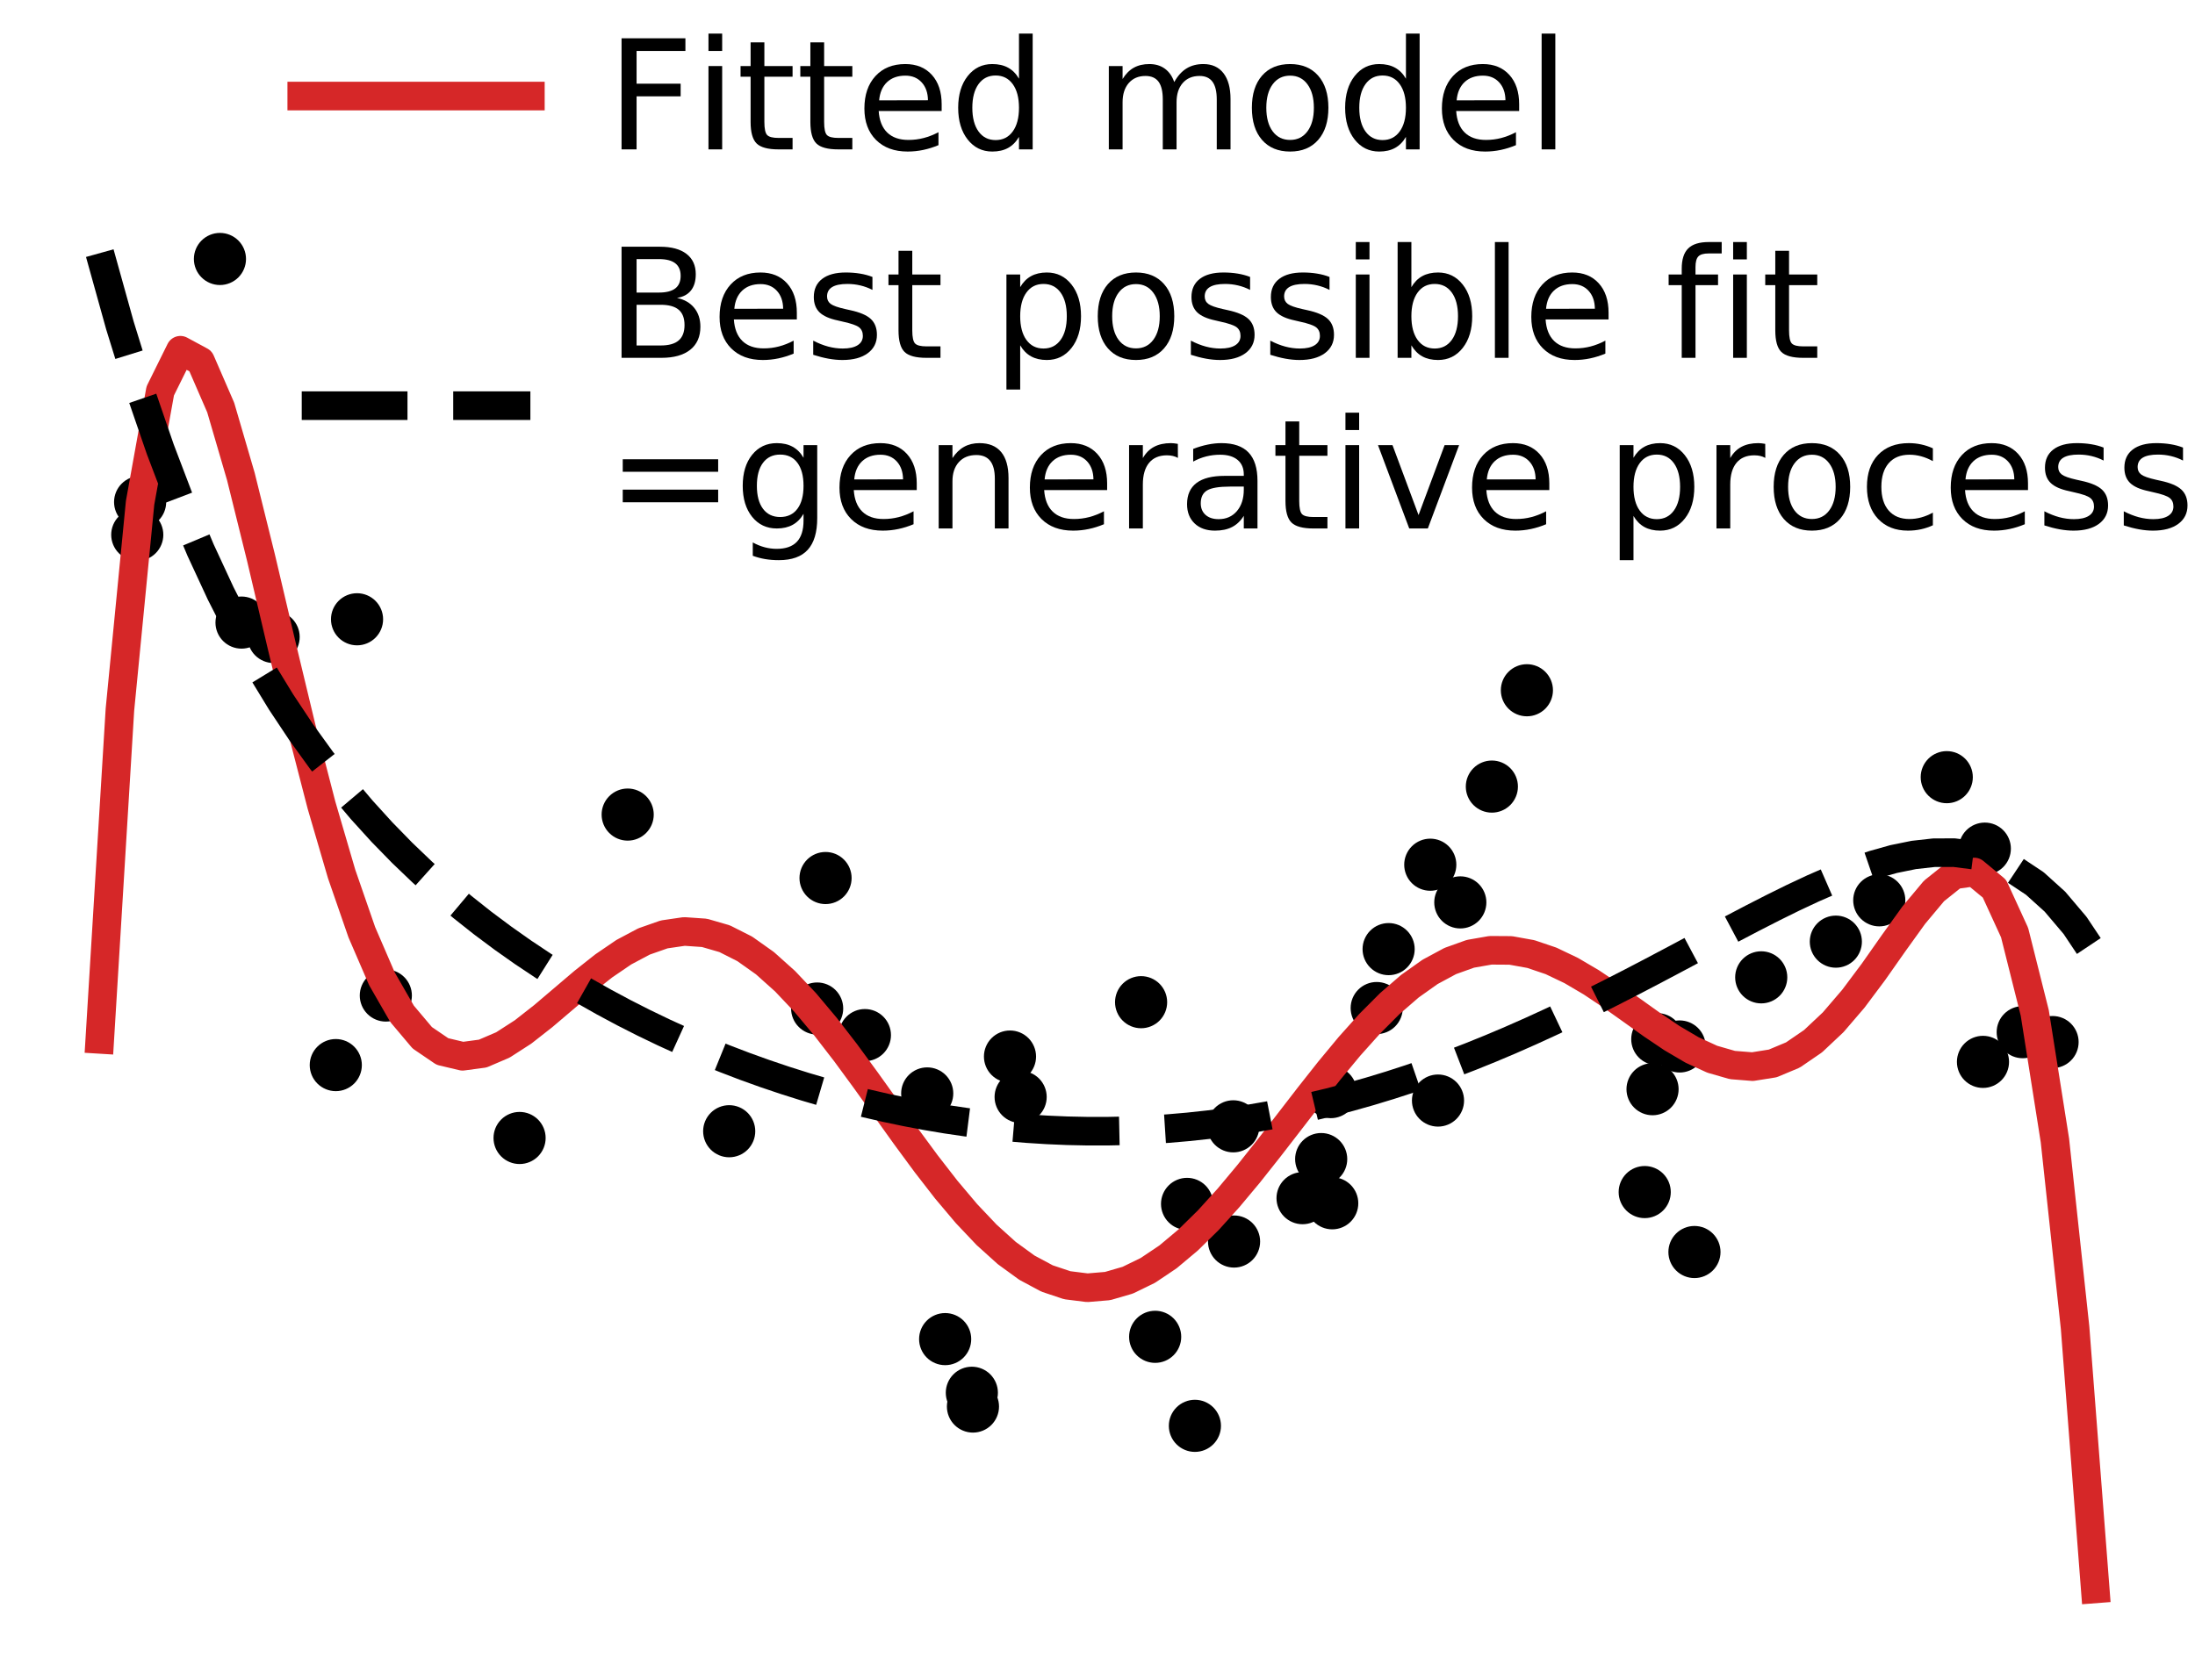<?xml version="1.0" encoding="utf-8" standalone="no"?>
<!DOCTYPE svg PUBLIC "-//W3C//DTD SVG 1.1//EN"
  "http://www.w3.org/Graphics/SVG/1.1/DTD/svg11.dtd">
<!-- Created with matplotlib (https://matplotlib.org/) -->
<svg height="176.4pt" version="1.1" viewBox="0 0 230.4 176.4" width="230.4pt" xmlns="http://www.w3.org/2000/svg" xmlns:xlink="http://www.w3.org/1999/xlink">
 <defs>
  <style type="text/css">
*{stroke-linecap:butt;stroke-linejoin:round;}
  </style>
 </defs>
 <g id="figure_1">
  <g id="patch_1">
   <path d="M 0 176.4 
L 230.4 176.4 
L 230.4 0 
L 0 0 
z
" style="fill:none;"/>
  </g>
  <g id="axes_1">
   <g id="PathCollection_1">
    <defs>
     <path d="M 0 2.236 
C 0.593 2.236 1.162 2 1.581 1.581 
C 2 1.162 2.236 0.593 2.236 0 
C 2.236 -0.593 2 -1.162 1.581 -1.581 
C 1.162 -2 0.593 -2.236 0 -2.236 
C -0.593 -2.236 -1.162 -2 -1.581 -1.581 
C -2 -1.162 -2.236 -0.593 -2.236 0 
C -2.236 0.593 -2 1.162 -1.581 1.581 
C -1.162 2 -0.593 2.236 0 2.236 
z
" id="m2204fe61c1" style="stroke:#000000;"/>
    </defs>
    <g clip-path="url(#p1c82c5a942)">
     <use style="stroke:#000000;" x="125.424" xlink:href="#m2204fe61c1" y="149.708"/>
     <use style="stroke:#000000;" x="160.272" xlink:href="#m2204fe61c1" y="72.474"/>
     <use style="stroke:#000000;" x="136.724" xlink:href="#m2204fe61c1" y="125.804"/>
     <use style="stroke:#000000;" x="124.601" xlink:href="#m2204fe61c1" y="126.405"/>
     <use style="stroke:#000000;" x="99.209" xlink:href="#m2204fe61c1" y="140.602"/>
     <use style="stroke:#000000;" x="145.758" xlink:href="#m2204fe61c1" y="99.654"/>
     <use style="stroke:#000000;" x="102.127" xlink:href="#m2204fe61c1" y="147.682"/>
     <use style="stroke:#000000;" x="197.259" xlink:href="#m2204fe61c1" y="94.53"/>
     <use style="stroke:#000000;" x="212.316" xlink:href="#m2204fe61c1" y="108.375"/>
     <use style="stroke:#000000;" x="90.786" xlink:href="#m2204fe61c1" y="108.681"/>
     <use style="stroke:#000000;" x="176.303" xlink:href="#m2204fe61c1" y="109.875"/>
     <use style="stroke:#000000;" x="121.252" xlink:href="#m2204fe61c1" y="140.361"/>
     <use style="stroke:#000000;" x="129.452" xlink:href="#m2204fe61c1" y="118.26"/>
     <use style="stroke:#000000;" x="204.343" xlink:href="#m2204fe61c1" y="81.6"/>
     <use style="stroke:#000000;" x="25.352" xlink:href="#m2204fe61c1" y="65.369"/>
     <use style="stroke:#000000;" x="28.722" xlink:href="#m2204fe61c1" y="66.882"/>
     <use style="stroke:#000000;" x="14.708" xlink:href="#m2204fe61c1" y="52.712"/>
     <use style="stroke:#000000;" x="184.869" xlink:href="#m2204fe61c1" y="102.617"/>
     <use style="stroke:#000000;" x="173.461" xlink:href="#m2204fe61c1" y="114.362"/>
     <use style="stroke:#000000;" x="192.701" xlink:href="#m2204fe61c1" y="98.87"/>
     <use style="stroke:#000000;" x="215.449" xlink:href="#m2204fe61c1" y="109.412"/>
     <use style="stroke:#000000;" x="177.86" xlink:href="#m2204fe61c1" y="131.458"/>
     <use style="stroke:#000000;" x="107.132" xlink:href="#m2204fe61c1" y="115.178"/>
     <use style="stroke:#000000;" x="173.958" xlink:href="#m2204fe61c1" y="109.109"/>
     <use style="stroke:#000000;" x="35.246" xlink:href="#m2204fe61c1" y="111.831"/>
     <use style="stroke:#000000;" x="144.507" xlink:href="#m2204fe61c1" y="105.841"/>
     <use style="stroke:#000000;" x="40.499" xlink:href="#m2204fe61c1" y="104.527"/>
     <use style="stroke:#000000;" x="208.338" xlink:href="#m2204fe61c1" y="89.103"/>
     <use style="stroke:#000000;" x="119.776" xlink:href="#m2204fe61c1" y="105.226"/>
     <use style="stroke:#000000;" x="97.326" xlink:href="#m2204fe61c1" y="114.806"/>
     <use style="stroke:#000000;" x="65.885" xlink:href="#m2204fe61c1" y="85.528"/>
     <use style="stroke:#000000;" x="172.639" xlink:href="#m2204fe61c1" y="125.163"/>
     <use style="stroke:#000000;" x="106.015" xlink:href="#m2204fe61c1" y="110.934"/>
     <use style="stroke:#000000;" x="129.534" xlink:href="#m2204fe61c1" y="130.356"/>
     <use style="stroke:#000000;" x="14.408" xlink:href="#m2204fe61c1" y="56.149"/>
     <use style="stroke:#000000;" x="139.839" xlink:href="#m2204fe61c1" y="126.341"/>
     <use style="stroke:#000000;" x="138.679" xlink:href="#m2204fe61c1" y="121.699"/>
     <use style="stroke:#000000;" x="139.692" xlink:href="#m2204fe61c1" y="114.669"/>
     <use style="stroke:#000000;" x="208.145" xlink:href="#m2204fe61c1" y="111.493"/>
     <use style="stroke:#000000;" x="153.283" xlink:href="#m2204fe61c1" y="94.748"/>
     <use style="stroke:#000000;" x="85.773" xlink:href="#m2204fe61c1" y="105.891"/>
     <use style="stroke:#000000;" x="102.011" xlink:href="#m2204fe61c1" y="146.235"/>
     <use style="stroke:#000000;" x="156.595" xlink:href="#m2204fe61c1" y="82.589"/>
     <use style="stroke:#000000;" x="23.087" xlink:href="#m2204fe61c1" y="27.191"/>
     <use style="stroke:#000000;" x="150.13" xlink:href="#m2204fe61c1" y="90.792"/>
     <use style="stroke:#000000;" x="150.941" xlink:href="#m2204fe61c1" y="115.554"/>
     <use style="stroke:#000000;" x="54.538" xlink:href="#m2204fe61c1" y="119.484"/>
     <use style="stroke:#000000;" x="37.477" xlink:href="#m2204fe61c1" y="65.022"/>
     <use style="stroke:#000000;" x="76.541" xlink:href="#m2204fe61c1" y="118.775"/>
     <use style="stroke:#000000;" x="86.654" xlink:href="#m2204fe61c1" y="92.19"/>
    </g>
   </g>
   <g id="line2d_1">
    <path clip-path="url(#p1c82c5a942)" d="M 10.473 109.133 
L 12.588 74.507 
L 14.704 52.799 
L 16.82 41.048 
L 18.936 36.773 
L 21.051 37.916 
L 23.167 42.791 
L 25.283 50.035 
L 27.398 58.568 
L 29.514 67.553 
L 31.63 76.36 
L 33.745 84.535 
L 35.861 91.77 
L 37.977 97.88 
L 40.093 102.777 
L 42.208 106.454 
L 44.324 108.964 
L 46.44 110.404 
L 48.555 110.906 
L 50.671 110.622 
L 52.787 109.715 
L 54.902 108.351 
L 57.018 106.693 
L 59.134 104.894 
L 61.25 103.094 
L 63.365 101.42 
L 65.481 99.977 
L 67.597 98.852 
L 69.712 98.11 
L 71.828 97.8 
L 73.944 97.947 
L 76.06 98.56 
L 78.175 99.629 
L 80.291 101.13 
L 82.407 103.025 
L 84.522 105.262 
L 86.638 107.784 
L 88.754 110.523 
L 90.869 113.408 
L 92.985 116.363 
L 95.101 119.315 
L 97.217 122.188 
L 99.332 124.913 
L 101.448 127.423 
L 103.564 129.658 
L 105.679 131.566 
L 107.795 133.104 
L 109.911 134.238 
L 112.026 134.944 
L 114.142 135.209 
L 116.258 135.031 
L 118.374 134.416 
L 120.489 133.385 
L 122.605 131.964 
L 124.721 130.19 
L 126.836 128.11 
L 128.952 125.774 
L 131.068 123.241 
L 133.183 120.573 
L 135.299 117.836 
L 137.415 115.095 
L 139.531 112.416 
L 141.646 109.864 
L 143.762 107.5 
L 145.878 105.377 
L 147.993 103.546 
L 150.109 102.045 
L 152.225 100.905 
L 154.34 100.147 
L 156.456 99.777 
L 158.572 99.791 
L 160.688 100.173 
L 162.803 100.889 
L 164.919 101.899 
L 167.035 103.144 
L 169.15 104.558 
L 171.266 106.063 
L 173.382 107.574 
L 175.498 108.999 
L 177.613 110.244 
L 179.729 111.215 
L 181.845 111.824 
L 183.96 111.993 
L 186.076 111.656 
L 188.192 110.771 
L 190.307 109.323 
L 192.423 107.333 
L 194.539 104.864 
L 196.655 102.034 
L 198.77 99.023 
L 200.886 96.082 
L 203.002 93.55 
L 205.117 91.86 
L 207.233 91.557 
L 209.349 93.308 
L 211.464 97.92 
L 213.58 106.353 
L 215.696 119.737 
L 217.812 139.389 
L 219.927 166.83 
" style="fill:none;stroke:#d62728;stroke-linecap:square;stroke-width:3;"/>
   </g>
   <g id="line2d_2">
    <path clip-path="url(#p1c82c5a942)" d="M 10.473 26.578 
L 12.588 34.173 
L 14.704 41.004 
L 16.82 47.16 
L 18.936 52.719 
L 21.051 57.75 
L 23.167 62.314 
L 25.283 66.467 
L 27.398 70.255 
L 29.514 73.721 
L 31.63 76.902 
L 33.745 79.831 
L 35.861 82.536 
L 37.977 85.041 
L 40.093 87.369 
L 42.208 89.537 
L 44.324 91.564 
L 46.44 93.462 
L 48.555 95.243 
L 50.671 96.92 
L 52.787 98.499 
L 54.902 99.991 
L 57.018 101.401 
L 59.134 102.735 
L 61.25 103.998 
L 63.365 105.194 
L 65.481 106.328 
L 67.597 107.402 
L 69.712 108.42 
L 71.828 109.383 
L 73.944 110.293 
L 76.06 111.152 
L 78.175 111.962 
L 80.291 112.723 
L 82.407 113.437 
L 84.522 114.105 
L 86.638 114.727 
L 88.754 115.304 
L 90.869 115.835 
L 92.985 116.323 
L 95.101 116.766 
L 97.217 117.165 
L 99.332 117.521 
L 101.448 117.832 
L 103.564 118.099 
L 105.679 118.322 
L 107.795 118.501 
L 109.911 118.635 
L 112.026 118.725 
L 114.142 118.77 
L 116.258 118.77 
L 118.374 118.725 
L 120.489 118.634 
L 122.605 118.498 
L 124.721 118.315 
L 126.836 118.087 
L 128.952 117.812 
L 131.068 117.491 
L 133.183 117.124 
L 135.299 116.711 
L 137.415 116.251 
L 139.531 115.745 
L 141.646 115.193 
L 143.762 114.596 
L 145.878 113.953 
L 147.993 113.267 
L 150.109 112.536 
L 152.225 111.762 
L 154.34 110.946 
L 156.456 110.09 
L 158.572 109.194 
L 160.688 108.26 
L 162.803 107.29 
L 164.919 106.288 
L 167.035 105.254 
L 169.15 104.193 
L 171.266 103.108 
L 173.382 102.004 
L 175.498 100.885 
L 177.613 99.758 
L 179.729 98.628 
L 181.845 97.505 
L 183.96 96.397 
L 186.076 95.315 
L 188.192 94.27 
L 190.307 93.278 
L 192.423 92.355 
L 194.539 91.519 
L 196.655 90.792 
L 198.77 90.198 
L 200.886 89.767 
L 203.002 89.531 
L 205.117 89.526 
L 207.233 89.795 
L 209.349 90.386 
L 211.464 91.353 
L 213.58 92.758 
L 215.696 94.669 
L 217.812 97.166 
L 219.927 100.336 
" style="fill:none;stroke:#000000;stroke-dasharray:11.1,4.8;stroke-dashoffset:0;stroke-width:3;"/>
   </g>
   <g id="legend_1">
    <g id="line2d_3">
     <path d="M 31.672 10.085 
L 55.672 10.085 
" style="fill:none;stroke:#d62728;stroke-linecap:square;stroke-width:3;"/>
    </g>
    <g id="line2d_4"/>
    <g id="text_1">
     <!-- Fitted model -->
     <defs>
      <path d="M 9.812 72.906 
L 51.703 72.906 
L 51.703 64.594 
L 19.672 64.594 
L 19.672 43.109 
L 48.578 43.109 
L 48.578 34.812 
L 19.672 34.812 
L 19.672 0 
L 9.812 0 
z
" id="DejaVuSans-70"/>
      <path d="M 9.422 54.688 
L 18.406 54.688 
L 18.406 0 
L 9.422 0 
z
M 9.422 75.984 
L 18.406 75.984 
L 18.406 64.594 
L 9.422 64.594 
z
" id="DejaVuSans-105"/>
      <path d="M 18.312 70.219 
L 18.312 54.688 
L 36.812 54.688 
L 36.812 47.703 
L 18.312 47.703 
L 18.312 18.016 
Q 18.312 11.328 20.141 9.422 
Q 21.969 7.516 27.594 7.516 
L 36.812 7.516 
L 36.812 0 
L 27.594 0 
Q 17.188 0 13.234 3.875 
Q 9.281 7.766 9.281 18.016 
L 9.281 47.703 
L 2.688 47.703 
L 2.688 54.688 
L 9.281 54.688 
L 9.281 70.219 
z
" id="DejaVuSans-116"/>
      <path d="M 56.203 29.594 
L 56.203 25.203 
L 14.891 25.203 
Q 15.484 15.922 20.484 11.062 
Q 25.484 6.203 34.422 6.203 
Q 39.594 6.203 44.453 7.469 
Q 49.312 8.734 54.109 11.281 
L 54.109 2.781 
Q 49.266 0.734 44.188 -0.344 
Q 39.109 -1.422 33.891 -1.422 
Q 20.797 -1.422 13.156 6.188 
Q 5.516 13.812 5.516 26.812 
Q 5.516 40.234 12.766 48.109 
Q 20.016 56 32.328 56 
Q 43.359 56 49.781 48.891 
Q 56.203 41.797 56.203 29.594 
z
M 47.219 32.234 
Q 47.125 39.594 43.094 43.984 
Q 39.062 48.391 32.422 48.391 
Q 24.906 48.391 20.391 44.141 
Q 15.875 39.891 15.188 32.172 
z
" id="DejaVuSans-101"/>
      <path d="M 45.406 46.391 
L 45.406 75.984 
L 54.391 75.984 
L 54.391 0 
L 45.406 0 
L 45.406 8.203 
Q 42.578 3.328 38.25 0.953 
Q 33.938 -1.422 27.875 -1.422 
Q 17.969 -1.422 11.734 6.484 
Q 5.516 14.406 5.516 27.297 
Q 5.516 40.188 11.734 48.094 
Q 17.969 56 27.875 56 
Q 33.938 56 38.25 53.625 
Q 42.578 51.266 45.406 46.391 
z
M 14.797 27.297 
Q 14.797 17.391 18.875 11.75 
Q 22.953 6.109 30.078 6.109 
Q 37.203 6.109 41.297 11.75 
Q 45.406 17.391 45.406 27.297 
Q 45.406 37.203 41.297 42.844 
Q 37.203 48.484 30.078 48.484 
Q 22.953 48.484 18.875 42.844 
Q 14.797 37.203 14.797 27.297 
z
" id="DejaVuSans-100"/>
      <path id="DejaVuSans-32"/>
      <path d="M 52 44.188 
Q 55.375 50.25 60.062 53.125 
Q 64.75 56 71.094 56 
Q 79.641 56 84.281 50.016 
Q 88.922 44.047 88.922 33.016 
L 88.922 0 
L 79.891 0 
L 79.891 32.719 
Q 79.891 40.578 77.094 44.375 
Q 74.312 48.188 68.609 48.188 
Q 61.625 48.188 57.562 43.547 
Q 53.516 38.922 53.516 30.906 
L 53.516 0 
L 44.484 0 
L 44.484 32.719 
Q 44.484 40.625 41.703 44.406 
Q 38.922 48.188 33.109 48.188 
Q 26.219 48.188 22.156 43.531 
Q 18.109 38.875 18.109 30.906 
L 18.109 0 
L 9.078 0 
L 9.078 54.688 
L 18.109 54.688 
L 18.109 46.188 
Q 21.188 51.219 25.484 53.609 
Q 29.781 56 35.688 56 
Q 41.656 56 45.828 52.969 
Q 50 49.953 52 44.188 
z
" id="DejaVuSans-109"/>
      <path d="M 30.609 48.391 
Q 23.391 48.391 19.188 42.75 
Q 14.984 37.109 14.984 27.297 
Q 14.984 17.484 19.156 11.844 
Q 23.344 6.203 30.609 6.203 
Q 37.797 6.203 41.984 11.859 
Q 46.188 17.531 46.188 27.297 
Q 46.188 37.016 41.984 42.703 
Q 37.797 48.391 30.609 48.391 
z
M 30.609 56 
Q 42.328 56 49.016 48.375 
Q 55.719 40.766 55.719 27.297 
Q 55.719 13.875 49.016 6.219 
Q 42.328 -1.422 30.609 -1.422 
Q 18.844 -1.422 12.172 6.219 
Q 5.516 13.875 5.516 27.297 
Q 5.516 40.766 12.172 48.375 
Q 18.844 56 30.609 56 
z
" id="DejaVuSans-111"/>
      <path d="M 9.422 75.984 
L 18.406 75.984 
L 18.406 0 
L 9.422 0 
z
" id="DejaVuSans-108"/>
     </defs>
     <g transform="translate(63.672 15.685)scale(0.16 -0.16)">
      <use xlink:href="#DejaVuSans-70"/>
      <use x="57.41" xlink:href="#DejaVuSans-105"/>
      <use x="85.193" xlink:href="#DejaVuSans-116"/>
      <use x="124.402" xlink:href="#DejaVuSans-116"/>
      <use x="163.611" xlink:href="#DejaVuSans-101"/>
      <use x="225.135" xlink:href="#DejaVuSans-100"/>
      <use x="288.611" xlink:href="#DejaVuSans-32"/>
      <use x="320.398" xlink:href="#DejaVuSans-109"/>
      <use x="417.811" xlink:href="#DejaVuSans-111"/>
      <use x="478.992" xlink:href="#DejaVuSans-100"/>
      <use x="542.469" xlink:href="#DejaVuSans-101"/>
      <use x="603.992" xlink:href="#DejaVuSans-108"/>
     </g>
    </g>
    <g id="line2d_5">
     <path d="M 31.672 42.593 
L 55.672 42.593 
" style="fill:none;stroke:#000000;stroke-dasharray:11.1,4.8;stroke-dashoffset:0;stroke-width:3;"/>
    </g>
    <g id="line2d_6"/>
    <g id="text_2">
     <!-- Best possible fit -->
     <defs>
      <path d="M 19.672 34.812 
L 19.672 8.109 
L 35.5 8.109 
Q 43.453 8.109 47.281 11.406 
Q 51.125 14.703 51.125 21.484 
Q 51.125 28.328 47.281 31.562 
Q 43.453 34.812 35.5 34.812 
z
M 19.672 64.797 
L 19.672 42.828 
L 34.281 42.828 
Q 41.5 42.828 45.031 45.531 
Q 48.578 48.25 48.578 53.812 
Q 48.578 59.328 45.031 62.062 
Q 41.5 64.797 34.281 64.797 
z
M 9.812 72.906 
L 35.016 72.906 
Q 46.297 72.906 52.391 68.219 
Q 58.5 63.531 58.5 54.891 
Q 58.5 48.188 55.375 44.234 
Q 52.25 40.281 46.188 39.312 
Q 53.469 37.75 57.5 32.781 
Q 61.531 27.828 61.531 20.406 
Q 61.531 10.641 54.891 5.312 
Q 48.25 0 35.984 0 
L 9.812 0 
z
" id="DejaVuSans-66"/>
      <path d="M 44.281 53.078 
L 44.281 44.578 
Q 40.484 46.531 36.375 47.5 
Q 32.281 48.484 27.875 48.484 
Q 21.188 48.484 17.844 46.438 
Q 14.5 44.391 14.5 40.281 
Q 14.5 37.156 16.891 35.375 
Q 19.281 33.594 26.516 31.984 
L 29.594 31.297 
Q 39.156 29.25 43.188 25.516 
Q 47.219 21.781 47.219 15.094 
Q 47.219 7.469 41.188 3.016 
Q 35.156 -1.422 24.609 -1.422 
Q 20.219 -1.422 15.453 -0.562 
Q 10.688 0.297 5.422 2 
L 5.422 11.281 
Q 10.406 8.688 15.234 7.391 
Q 20.062 6.109 24.812 6.109 
Q 31.156 6.109 34.562 8.281 
Q 37.984 10.453 37.984 14.406 
Q 37.984 18.062 35.516 20.016 
Q 33.062 21.969 24.703 23.781 
L 21.578 24.516 
Q 13.234 26.266 9.516 29.906 
Q 5.812 33.547 5.812 39.891 
Q 5.812 47.609 11.281 51.797 
Q 16.75 56 26.812 56 
Q 31.781 56 36.172 55.266 
Q 40.578 54.547 44.281 53.078 
z
" id="DejaVuSans-115"/>
      <path d="M 18.109 8.203 
L 18.109 -20.797 
L 9.078 -20.797 
L 9.078 54.688 
L 18.109 54.688 
L 18.109 46.391 
Q 20.953 51.266 25.266 53.625 
Q 29.594 56 35.594 56 
Q 45.562 56 51.781 48.094 
Q 58.016 40.188 58.016 27.297 
Q 58.016 14.406 51.781 6.484 
Q 45.562 -1.422 35.594 -1.422 
Q 29.594 -1.422 25.266 0.953 
Q 20.953 3.328 18.109 8.203 
z
M 48.688 27.297 
Q 48.688 37.203 44.609 42.844 
Q 40.531 48.484 33.406 48.484 
Q 26.266 48.484 22.188 42.844 
Q 18.109 37.203 18.109 27.297 
Q 18.109 17.391 22.188 11.75 
Q 26.266 6.109 33.406 6.109 
Q 40.531 6.109 44.609 11.75 
Q 48.688 17.391 48.688 27.297 
z
" id="DejaVuSans-112"/>
      <path d="M 48.688 27.297 
Q 48.688 37.203 44.609 42.844 
Q 40.531 48.484 33.406 48.484 
Q 26.266 48.484 22.188 42.844 
Q 18.109 37.203 18.109 27.297 
Q 18.109 17.391 22.188 11.75 
Q 26.266 6.109 33.406 6.109 
Q 40.531 6.109 44.609 11.75 
Q 48.688 17.391 48.688 27.297 
z
M 18.109 46.391 
Q 20.953 51.266 25.266 53.625 
Q 29.594 56 35.594 56 
Q 45.562 56 51.781 48.094 
Q 58.016 40.188 58.016 27.297 
Q 58.016 14.406 51.781 6.484 
Q 45.562 -1.422 35.594 -1.422 
Q 29.594 -1.422 25.266 0.953 
Q 20.953 3.328 18.109 8.203 
L 18.109 0 
L 9.078 0 
L 9.078 75.984 
L 18.109 75.984 
z
" id="DejaVuSans-98"/>
      <path d="M 37.109 75.984 
L 37.109 68.5 
L 28.516 68.5 
Q 23.688 68.5 21.797 66.547 
Q 19.922 64.594 19.922 59.516 
L 19.922 54.688 
L 34.719 54.688 
L 34.719 47.703 
L 19.922 47.703 
L 19.922 0 
L 10.891 0 
L 10.891 47.703 
L 2.297 47.703 
L 2.297 54.688 
L 10.891 54.688 
L 10.891 58.5 
Q 10.891 67.625 15.141 71.797 
Q 19.391 75.984 28.609 75.984 
z
" id="DejaVuSans-102"/>
     </defs>
     <g transform="translate(63.672 37.571)scale(0.16 -0.16)">
      <use xlink:href="#DejaVuSans-66"/>
      <use x="68.604" xlink:href="#DejaVuSans-101"/>
      <use x="130.127" xlink:href="#DejaVuSans-115"/>
      <use x="182.227" xlink:href="#DejaVuSans-116"/>
      <use x="221.436" xlink:href="#DejaVuSans-32"/>
      <use x="253.223" xlink:href="#DejaVuSans-112"/>
      <use x="316.699" xlink:href="#DejaVuSans-111"/>
      <use x="377.881" xlink:href="#DejaVuSans-115"/>
      <use x="429.98" xlink:href="#DejaVuSans-115"/>
      <use x="482.08" xlink:href="#DejaVuSans-105"/>
      <use x="509.863" xlink:href="#DejaVuSans-98"/>
      <use x="573.34" xlink:href="#DejaVuSans-108"/>
      <use x="601.123" xlink:href="#DejaVuSans-101"/>
      <use x="662.646" xlink:href="#DejaVuSans-32"/>
      <use x="694.434" xlink:href="#DejaVuSans-102"/>
      <use x="729.639" xlink:href="#DejaVuSans-105"/>
      <use x="757.422" xlink:href="#DejaVuSans-116"/>
     </g>
     <!-- =generative process -->
     <defs>
      <path d="M 10.594 45.406 
L 73.188 45.406 
L 73.188 37.203 
L 10.594 37.203 
z
M 10.594 25.484 
L 73.188 25.484 
L 73.188 17.188 
L 10.594 17.188 
z
" id="DejaVuSans-61"/>
      <path d="M 45.406 27.984 
Q 45.406 37.75 41.375 43.109 
Q 37.359 48.484 30.078 48.484 
Q 22.859 48.484 18.828 43.109 
Q 14.797 37.75 14.797 27.984 
Q 14.797 18.266 18.828 12.891 
Q 22.859 7.516 30.078 7.516 
Q 37.359 7.516 41.375 12.891 
Q 45.406 18.266 45.406 27.984 
z
M 54.391 6.781 
Q 54.391 -7.172 48.188 -13.984 
Q 42 -20.797 29.203 -20.797 
Q 24.469 -20.797 20.266 -20.094 
Q 16.062 -19.391 12.109 -17.922 
L 12.109 -9.188 
Q 16.062 -11.328 19.922 -12.344 
Q 23.781 -13.375 27.781 -13.375 
Q 36.625 -13.375 41.016 -8.766 
Q 45.406 -4.156 45.406 5.172 
L 45.406 9.625 
Q 42.625 4.781 38.281 2.391 
Q 33.938 0 27.875 0 
Q 17.828 0 11.672 7.656 
Q 5.516 15.328 5.516 27.984 
Q 5.516 40.672 11.672 48.328 
Q 17.828 56 27.875 56 
Q 33.938 56 38.281 53.609 
Q 42.625 51.219 45.406 46.391 
L 45.406 54.688 
L 54.391 54.688 
z
" id="DejaVuSans-103"/>
      <path d="M 54.891 33.016 
L 54.891 0 
L 45.906 0 
L 45.906 32.719 
Q 45.906 40.484 42.875 44.328 
Q 39.844 48.188 33.797 48.188 
Q 26.516 48.188 22.312 43.547 
Q 18.109 38.922 18.109 30.906 
L 18.109 0 
L 9.078 0 
L 9.078 54.688 
L 18.109 54.688 
L 18.109 46.188 
Q 21.344 51.125 25.703 53.562 
Q 30.078 56 35.797 56 
Q 45.219 56 50.047 50.172 
Q 54.891 44.344 54.891 33.016 
z
" id="DejaVuSans-110"/>
      <path d="M 41.109 46.297 
Q 39.594 47.172 37.812 47.578 
Q 36.031 48 33.891 48 
Q 26.266 48 22.188 43.047 
Q 18.109 38.094 18.109 28.812 
L 18.109 0 
L 9.078 0 
L 9.078 54.688 
L 18.109 54.688 
L 18.109 46.188 
Q 20.953 51.172 25.484 53.578 
Q 30.031 56 36.531 56 
Q 37.453 56 38.578 55.875 
Q 39.703 55.766 41.062 55.516 
z
" id="DejaVuSans-114"/>
      <path d="M 34.281 27.484 
Q 23.391 27.484 19.188 25 
Q 14.984 22.516 14.984 16.5 
Q 14.984 11.719 18.141 8.906 
Q 21.297 6.109 26.703 6.109 
Q 34.188 6.109 38.703 11.406 
Q 43.219 16.703 43.219 25.484 
L 43.219 27.484 
z
M 52.203 31.203 
L 52.203 0 
L 43.219 0 
L 43.219 8.297 
Q 40.141 3.328 35.547 0.953 
Q 30.953 -1.422 24.312 -1.422 
Q 15.922 -1.422 10.953 3.297 
Q 6 8.016 6 15.922 
Q 6 25.141 12.172 29.828 
Q 18.359 34.516 30.609 34.516 
L 43.219 34.516 
L 43.219 35.406 
Q 43.219 41.609 39.141 45 
Q 35.062 48.391 27.688 48.391 
Q 23 48.391 18.547 47.266 
Q 14.109 46.141 10.016 43.891 
L 10.016 52.203 
Q 14.938 54.109 19.578 55.047 
Q 24.219 56 28.609 56 
Q 40.484 56 46.344 49.844 
Q 52.203 43.703 52.203 31.203 
z
" id="DejaVuSans-97"/>
      <path d="M 2.984 54.688 
L 12.5 54.688 
L 29.594 8.797 
L 46.688 54.688 
L 56.203 54.688 
L 35.688 0 
L 23.484 0 
z
" id="DejaVuSans-118"/>
      <path d="M 48.781 52.594 
L 48.781 44.188 
Q 44.969 46.297 41.141 47.344 
Q 37.312 48.391 33.406 48.391 
Q 24.656 48.391 19.812 42.844 
Q 14.984 37.312 14.984 27.297 
Q 14.984 17.281 19.812 11.734 
Q 24.656 6.203 33.406 6.203 
Q 37.312 6.203 41.141 7.25 
Q 44.969 8.297 48.781 10.406 
L 48.781 2.094 
Q 45.016 0.344 40.984 -0.531 
Q 36.969 -1.422 32.422 -1.422 
Q 20.062 -1.422 12.781 6.344 
Q 5.516 14.109 5.516 27.297 
Q 5.516 40.672 12.859 48.328 
Q 20.219 56 33.016 56 
Q 37.156 56 41.109 55.141 
Q 45.062 54.297 48.781 52.594 
z
" id="DejaVuSans-99"/>
     </defs>
     <g transform="translate(63.672 55.487)scale(0.16 -0.16)">
      <use xlink:href="#DejaVuSans-61"/>
      <use x="83.789" xlink:href="#DejaVuSans-103"/>
      <use x="147.266" xlink:href="#DejaVuSans-101"/>
      <use x="208.789" xlink:href="#DejaVuSans-110"/>
      <use x="272.168" xlink:href="#DejaVuSans-101"/>
      <use x="333.691" xlink:href="#DejaVuSans-114"/>
      <use x="374.805" xlink:href="#DejaVuSans-97"/>
      <use x="436.084" xlink:href="#DejaVuSans-116"/>
      <use x="475.293" xlink:href="#DejaVuSans-105"/>
      <use x="503.076" xlink:href="#DejaVuSans-118"/>
      <use x="562.256" xlink:href="#DejaVuSans-101"/>
      <use x="623.779" xlink:href="#DejaVuSans-32"/>
      <use x="655.566" xlink:href="#DejaVuSans-112"/>
      <use x="719.043" xlink:href="#DejaVuSans-114"/>
      <use x="760.125" xlink:href="#DejaVuSans-111"/>
      <use x="821.307" xlink:href="#DejaVuSans-99"/>
      <use x="876.287" xlink:href="#DejaVuSans-101"/>
      <use x="937.811" xlink:href="#DejaVuSans-115"/>
      <use x="989.91" xlink:href="#DejaVuSans-115"/>
     </g>
    </g>
   </g>
  </g>
 </g>
 <defs>
  <clipPath id="p1c82c5a942">
   <rect height="172.872" width="230.4" x="0" y="3.528"/>
  </clipPath>
 </defs>
</svg>
